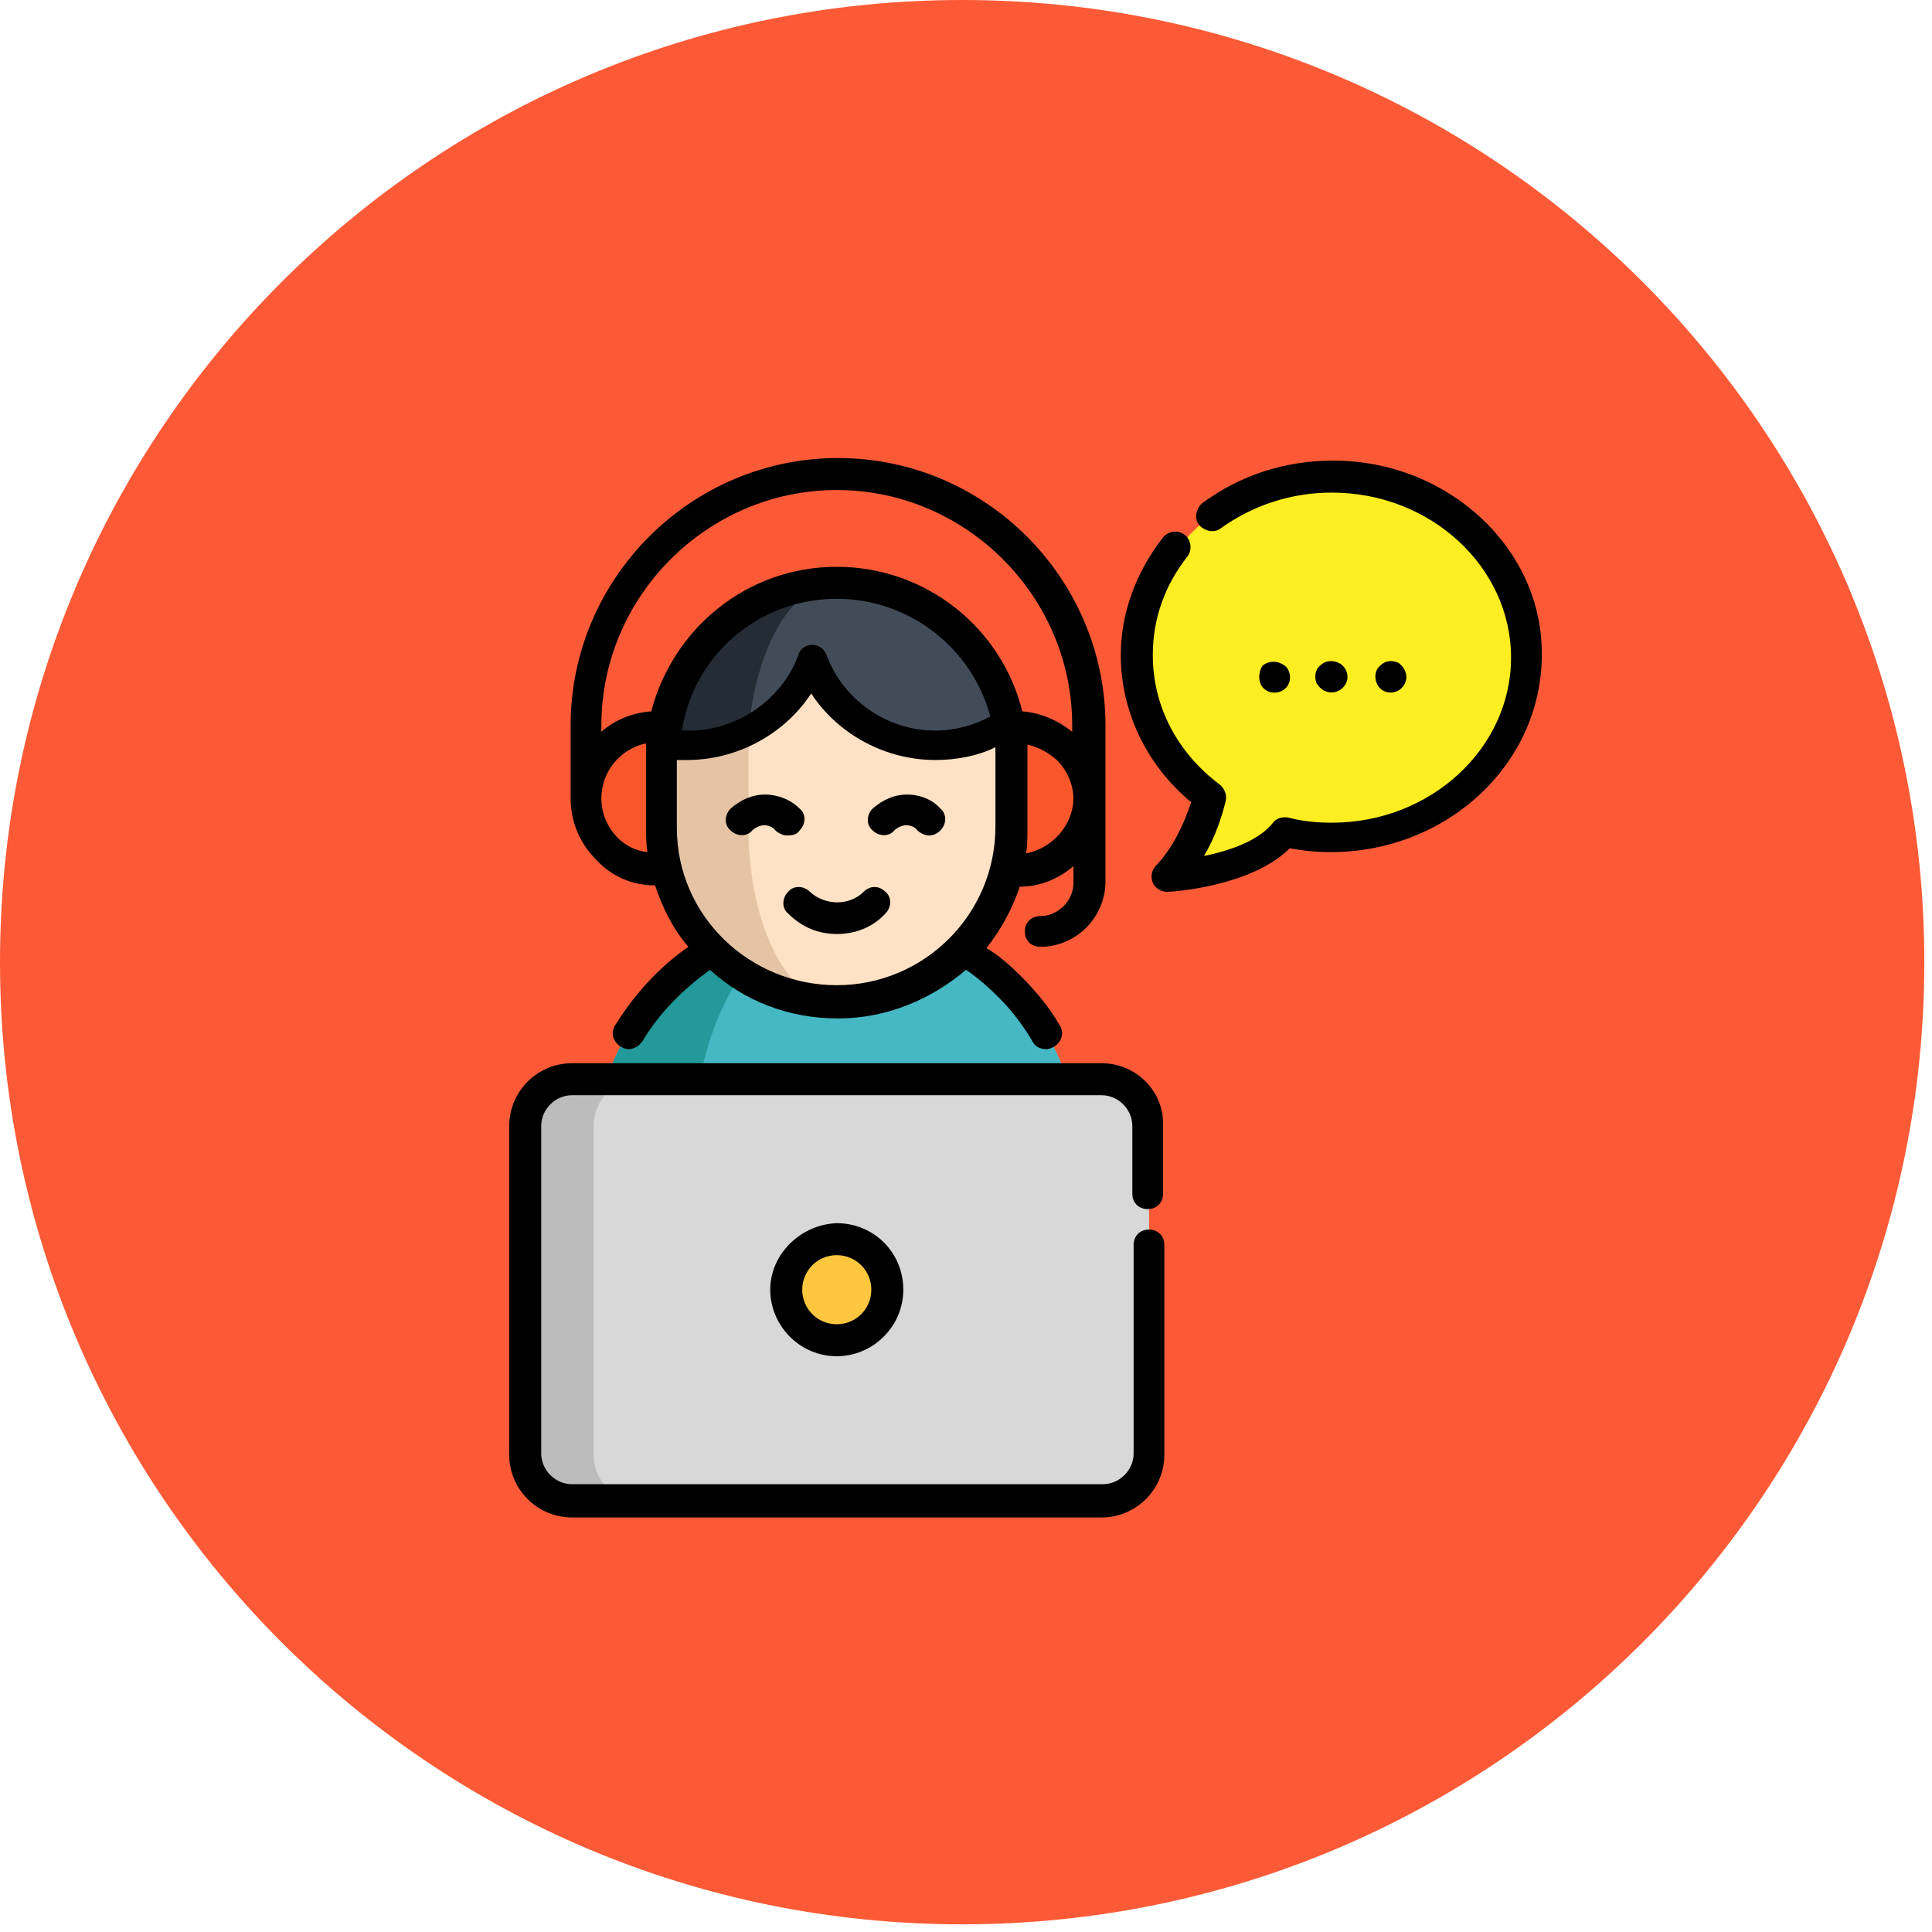 <svg width="151" height="151" viewBox="0 0 151 151" fill="none" xmlns="http://www.w3.org/2000/svg">
<g clip-path="url(#clip0)">
<path d="M75.2 150.4C116.732 150.4 150.4 116.732 150.4 75.2C150.4 33.668 116.732 0 75.2 0C33.668 0 0 33.668 0 75.2C0 116.732 33.668 150.4 75.2 150.4Z" fill="#FC5A36"/>
<path d="M78.9 56.8H79.5C81 56.8 82.4 57.4 83.4 58.4C84.4 59.4 85 60.8 85 62.3C85 65.4 82.5 67.9 79.4 67.9H78.6" fill="#F9572B"/>
<path d="M51.9 56.8H51.3C48.2 56.8 45.7 59.3 45.7 62.4C45.7 63.9 46.3 65.3 47.3 66.3C48.3 67.3 49.7 67.9 51.2 67.9H52" fill="#F9572B"/>
<path d="M47.4 84.3C50 76.9 57.1 71.5 65.4 71.5C70.7 71.5 75.4 73.6 78.9 77.1C80.9 79.1 82.5 81.6 83.4 84.3L73.8 89.7" fill="#45B8C4"/>
<path d="M65.4 71.5C60.4 71.5 56.2 76.8 54.7 84.3H47.4C50 76.9 57.1 71.5 65.4 71.5Z" fill="#239999"/>
<path d="M65.4 78.4C57.8 78.4 51.7 72.3 51.7 64.7V59.2C51.7 51.6 57.8 45.5 65.4 45.5C73 45.5 79.1 51.6 79.1 59.2V64.7C79.1 72.3 72.9 78.4 65.4 78.4Z" fill="#FFE2C5"/>
<path d="M65.4 78.4C57.8 78.4 51.7 72.3 51.7 64.7V59.2C51.7 51.6 57.8 45.5 65.4 45.5C61.6 45.5 58.5 51.6 58.5 59.2V64.7C58.5 72.3 61.6 78.4 65.4 78.4Z" fill="#E5C4A5"/>
<path d="M78.8 56.6C77.2 57.7 75.2 58.3 73.1 58.3C68.7 58.3 64.9 55.5 63.4 51.6C62.5 54 60.8 55.9 58.5 57.1C57.1 57.9 55.4 58.3 53.7 58.3C53 58.3 52.4 58.2 51.8 58.1C52.4 51.1 58.3 45.6 65.4 45.6C69.2 45.6 72.6 47.1 75.1 49.6C76.9 51.4 78.3 53.9 78.8 56.6Z" fill="#424C59"/>
<path d="M65.4 45.6C61.9 45.6 59.1 50.6 58.5 57.1C57.1 57.9 55.4 58.3 53.7 58.3C53 58.3 52.4 58.2 51.8 58.1C52.4 51.1 58.2 45.6 65.4 45.6Z" fill="#242C35"/>
<path d="M89.8 88V113.7C89.8 115.7 88.2 117.4 86.1 117.4H44.7C42.7 117.4 41 115.8 41 113.7V88C41 86 42.6 84.3 44.7 84.3H86.1C88.1 84.3 89.8 86 89.8 88Z" fill="#BCBCBC"/>
<path d="M89.8 88V113.7C89.8 115.7 88.2 117.4 86.1 117.4H50.1C48.1 117.4 46.4 115.8 46.4 113.7V88C46.4 86 48 84.3 50.1 84.3H86.1C88.1 84.3 89.8 86 89.8 88Z" fill="#D8D8D8"/>
<path d="M65.4 104.7C67.554 104.7 69.3 102.954 69.3 100.8C69.3 98.646 67.554 96.9 65.4 96.9C63.246 96.9 61.5 98.646 61.5 100.8C61.5 102.954 63.246 104.7 65.4 104.7Z" fill="#FCC63F"/>
<path d="M104.2 37.2C95.8 37.2 89 43.5 89 51.4C89 55.9 91.2 59.9 94.7 62.5C94.2 64.4 93.3 66.9 91.5 68.7C91.5 68.7 98.2 68.3 100.6 65.2C101.8 65.5 103 65.6 104.2 65.6C112.6 65.6 119.4 59.3 119.4 51.4C119.4 43.5 112.6 37.2 104.2 37.2Z" fill="#FCEE21"/>
<path d="M51.2 69.2C51.8 71 52.6 72.6 53.8 74C51.5 75.6 49.6 77.7 48.1 80.1C47.7 80.7 47.9 81.4 48.5 81.8C48.7 81.9 48.9 82 49.1 82C49.5 82 49.9 81.8 50.2 81.4C51.5 79.2 53.4 77.3 55.5 75.8C58.1 78.2 61.6 79.6 65.5 79.6C69.3 79.6 72.8 78.1 75.5 75.8C76.4 76.4 77.3 77.2 78.1 78C79.1 79 80 80.2 80.7 81.4C80.9 81.8 81.3 82 81.8 82C82 82 82.2 81.9 82.4 81.8C83 81.4 83.2 80.7 82.8 80.1C82 78.7 80.9 77.4 79.8 76.3C79 75.5 78.1 74.7 77.1 74.1C78.2 72.7 79.1 71.1 79.7 69.3C81.3 69.3 82.7 68.7 83.9 67.7V69C83.9 70.4 82.7 71.6 81.3 71.6C80.6 71.6 80.1 72.1 80.1 72.8C80.1 73.5 80.6 74 81.3 74C84.1 74 86.4 71.7 86.4 68.9V56.7C86.4 45.2 77 35.8 65.5 35.8C54 35.8 44.6 45.2 44.6 56.7V62.4C44.6 64.2 45.3 65.9 46.6 67.2C47.8 68.5 49.4 69.2 51.2 69.2ZM48.3 65.5C47.5 64.7 47 63.6 47 62.4C47 60.3 48.5 58.5 50.5 58.1C50.5 58.5 50.5 58.8 50.5 59.2V64.7C50.5 65.4 50.5 66 50.6 66.6C49.7 66.5 48.9 66.1 48.3 65.5ZM65.4 46.8C71.1 46.8 76 50.7 77.4 56C76.1 56.7 74.6 57.1 73.1 57.1C69.3 57.1 65.9 54.7 64.6 51.2C64.4 50.7 64 50.4 63.5 50.4C63 50.4 62.5 50.7 62.4 51.2C61.1 54.7 57.6 57.1 53.9 57.1C53.7 57.1 53.5 57.1 53.3 57.1C54.2 51.2 59.3 46.8 65.4 46.8ZM52.9 64.7V59.4C53.2 59.4 53.4 59.4 53.7 59.4C57.6 59.4 61.3 57.4 63.4 54.2C65.5 57.4 69.2 59.4 73.1 59.4C74.7 59.4 76.4 59.1 77.8 58.4C77.8 58.6 77.8 58.9 77.8 59.1V64.6C77.8 71.5 72.2 77 65.4 77C58.6 77 52.9 71.6 52.9 64.7ZM80.2 66.7C80.3 66.1 80.3 65.4 80.3 64.8V59.3C80.3 58.9 80.3 58.6 80.3 58.2C81.2 58.4 81.9 58.8 82.6 59.4C83.4 60.2 83.9 61.3 83.9 62.5C83.8 64.6 82.2 66.3 80.2 66.7ZM65.4 38.3C75.5 38.3 83.8 46.6 83.8 56.7V57.2C82.7 56.3 81.3 55.7 79.9 55.6C78.3 49.1 72.4 44.3 65.4 44.3C58.4 44.3 52.6 49.1 50.9 55.6C49.4 55.7 48 56.3 47 57.2V56.7C47 46.6 55.3 38.3 65.4 38.3Z" fill="black"/>
<path d="M70.9 62.1C69.9 62.1 69 62.5 68.2 63.2C67.7 63.7 67.7 64.5 68.2 64.9C68.7 65.4 69.5 65.4 69.9 64.9C70.1 64.7 70.5 64.5 70.8 64.5C71.1 64.5 71.5 64.6 71.7 64.9C71.9 65.1 72.3 65.3 72.6 65.3C72.9 65.3 73.2 65.2 73.5 64.9C74 64.4 74 63.6 73.5 63.2C72.9 62.5 71.9 62.1 70.9 62.1Z" fill="black"/>
<path d="M62.5 64.9C63 64.4 63 63.6 62.5 63.2C61.8 62.5 60.8 62.1 59.8 62.1C58.8 62.1 57.9 62.5 57.1 63.2C56.6 63.7 56.6 64.5 57.1 64.9C57.6 65.4 58.4 65.4 58.8 64.9C59 64.7 59.4 64.5 59.7 64.5C60 64.5 60.4 64.6 60.6 64.9C60.8 65.1 61.2 65.3 61.5 65.3C62 65.3 62.3 65.2 62.5 64.9Z" fill="black"/>
<path d="M67.5 69.7C66.4 70.8 64.5 70.8 63.3 69.7C62.8 69.2 62 69.2 61.6 69.7C61.1 70.2 61.1 71 61.6 71.4C62.7 72.5 64 73 65.4 73C66.8 73 68.2 72.5 69.2 71.4C69.7 70.9 69.7 70.1 69.2 69.7C68.7 69.2 68 69.2 67.5 69.7Z" fill="black"/>
<path d="M86.1 83.1H44.7C42 83.1 39.8 85.3 39.8 88V113.7C39.8 116.4 42 118.6 44.7 118.6H86.1C88.8 118.6 91 116.4 91 113.7V97.3C91 96.6 90.5 96.1 89.8 96.1C89.1 96.1 88.6 96.6 88.6 97.3V113.6C88.6 114.9 87.5 116 86.2 116H44.7C43.4 116 42.3 114.9 42.3 113.6V88C42.3 86.7 43.4 85.6 44.7 85.6H86.1C87.4 85.6 88.5 86.7 88.5 88V93.3C88.5 94 89 94.5 89.7 94.5C90.4 94.5 90.9 94 90.9 93.3V88C91 85.3 88.8 83.1 86.1 83.1Z" fill="black"/>
<path d="M60.2 100.8C60.2 103.6 62.5 106 65.4 106C68.2 106 70.6 103.7 70.6 100.8C70.6 97.9 68.3 95.6 65.4 95.6C62.6 95.7 60.2 98 60.2 100.8ZM68.1 100.8C68.1 102.3 66.9 103.5 65.4 103.5C63.9 103.5 62.7 102.3 62.7 100.8C62.7 99.3 63.9 98.1 65.4 98.1C66.9 98.1 68.1 99.3 68.1 100.8Z" fill="black"/>
<path d="M104.2 36C100.5 36 97 37.1 94 39.3C93.5 39.7 93.3 40.5 93.7 41C94.1 41.5 94.9 41.7 95.4 41.3C97.9 39.5 100.9 38.5 104.1 38.5C111.8 38.5 118.1 44.3 118.1 51.4C118.1 58.5 111.8 64.3 104.1 64.3C103 64.3 101.8 64.2 100.7 63.9C100.2 63.8 99.7 64 99.5 64.3C98.4 65.7 96.1 66.5 94.1 66.9C95 65.4 95.5 63.8 95.8 62.6C95.9 62.1 95.7 61.6 95.3 61.3C92 58.8 90.1 55.2 90.1 51.2C90.1 48.4 91 45.8 92.8 43.5C93.2 43 93.1 42.2 92.6 41.8C92.1 41.4 91.3 41.5 90.9 42C88.8 44.7 87.6 47.9 87.6 51.2C87.6 55.6 89.6 59.8 93.1 62.7C92.6 64.2 91.8 66.1 90.4 67.6C90 68 89.9 68.5 90.1 69C90.3 69.4 90.7 69.7 91.2 69.7C91.2 69.7 91.2 69.7 91.3 69.7C91.6 69.7 97.8 69.3 100.8 66.3C101.9 66.5 102.9 66.6 104 66.6C113.1 66.6 120.5 59.7 120.5 51.2C120.6 42.9 113.2 36 104.2 36Z" fill="black"/>
<path d="M98.6 53.6C99.2 54.5 100.6 54.2 100.8 53.2C100.9 52.7 100.7 52.1 100.2 51.9C99.7 51.6 99.1 51.7 98.7 52C98.4 52.4 98.3 53.1 98.6 53.6Z" fill="black"/>
<path d="M107.7 53.6C108.3 54.5 109.7 54.2 109.9 53.1C110 52.6 109.7 52.1 109.3 51.8C108.8 51.6 108.3 51.6 107.9 52C107.4 52.4 107.4 53.1 107.7 53.6Z" fill="black"/>
<path d="M104.3 54.1C104.8 54 105.2 53.6 105.3 53.1C105.4 52.6 105.1 52 104.6 51.8C104.2 51.6 103.6 51.6 103.2 52C102.8 52.3 102.7 52.9 102.9 53.4C103.2 53.9 103.7 54.2 104.3 54.1Z" fill="black"/>
</g>
<defs>
<clipPath id="clip0">
<rect width="150.4" height="150.4" fill="white"/>
</clipPath>
</defs>
</svg>
